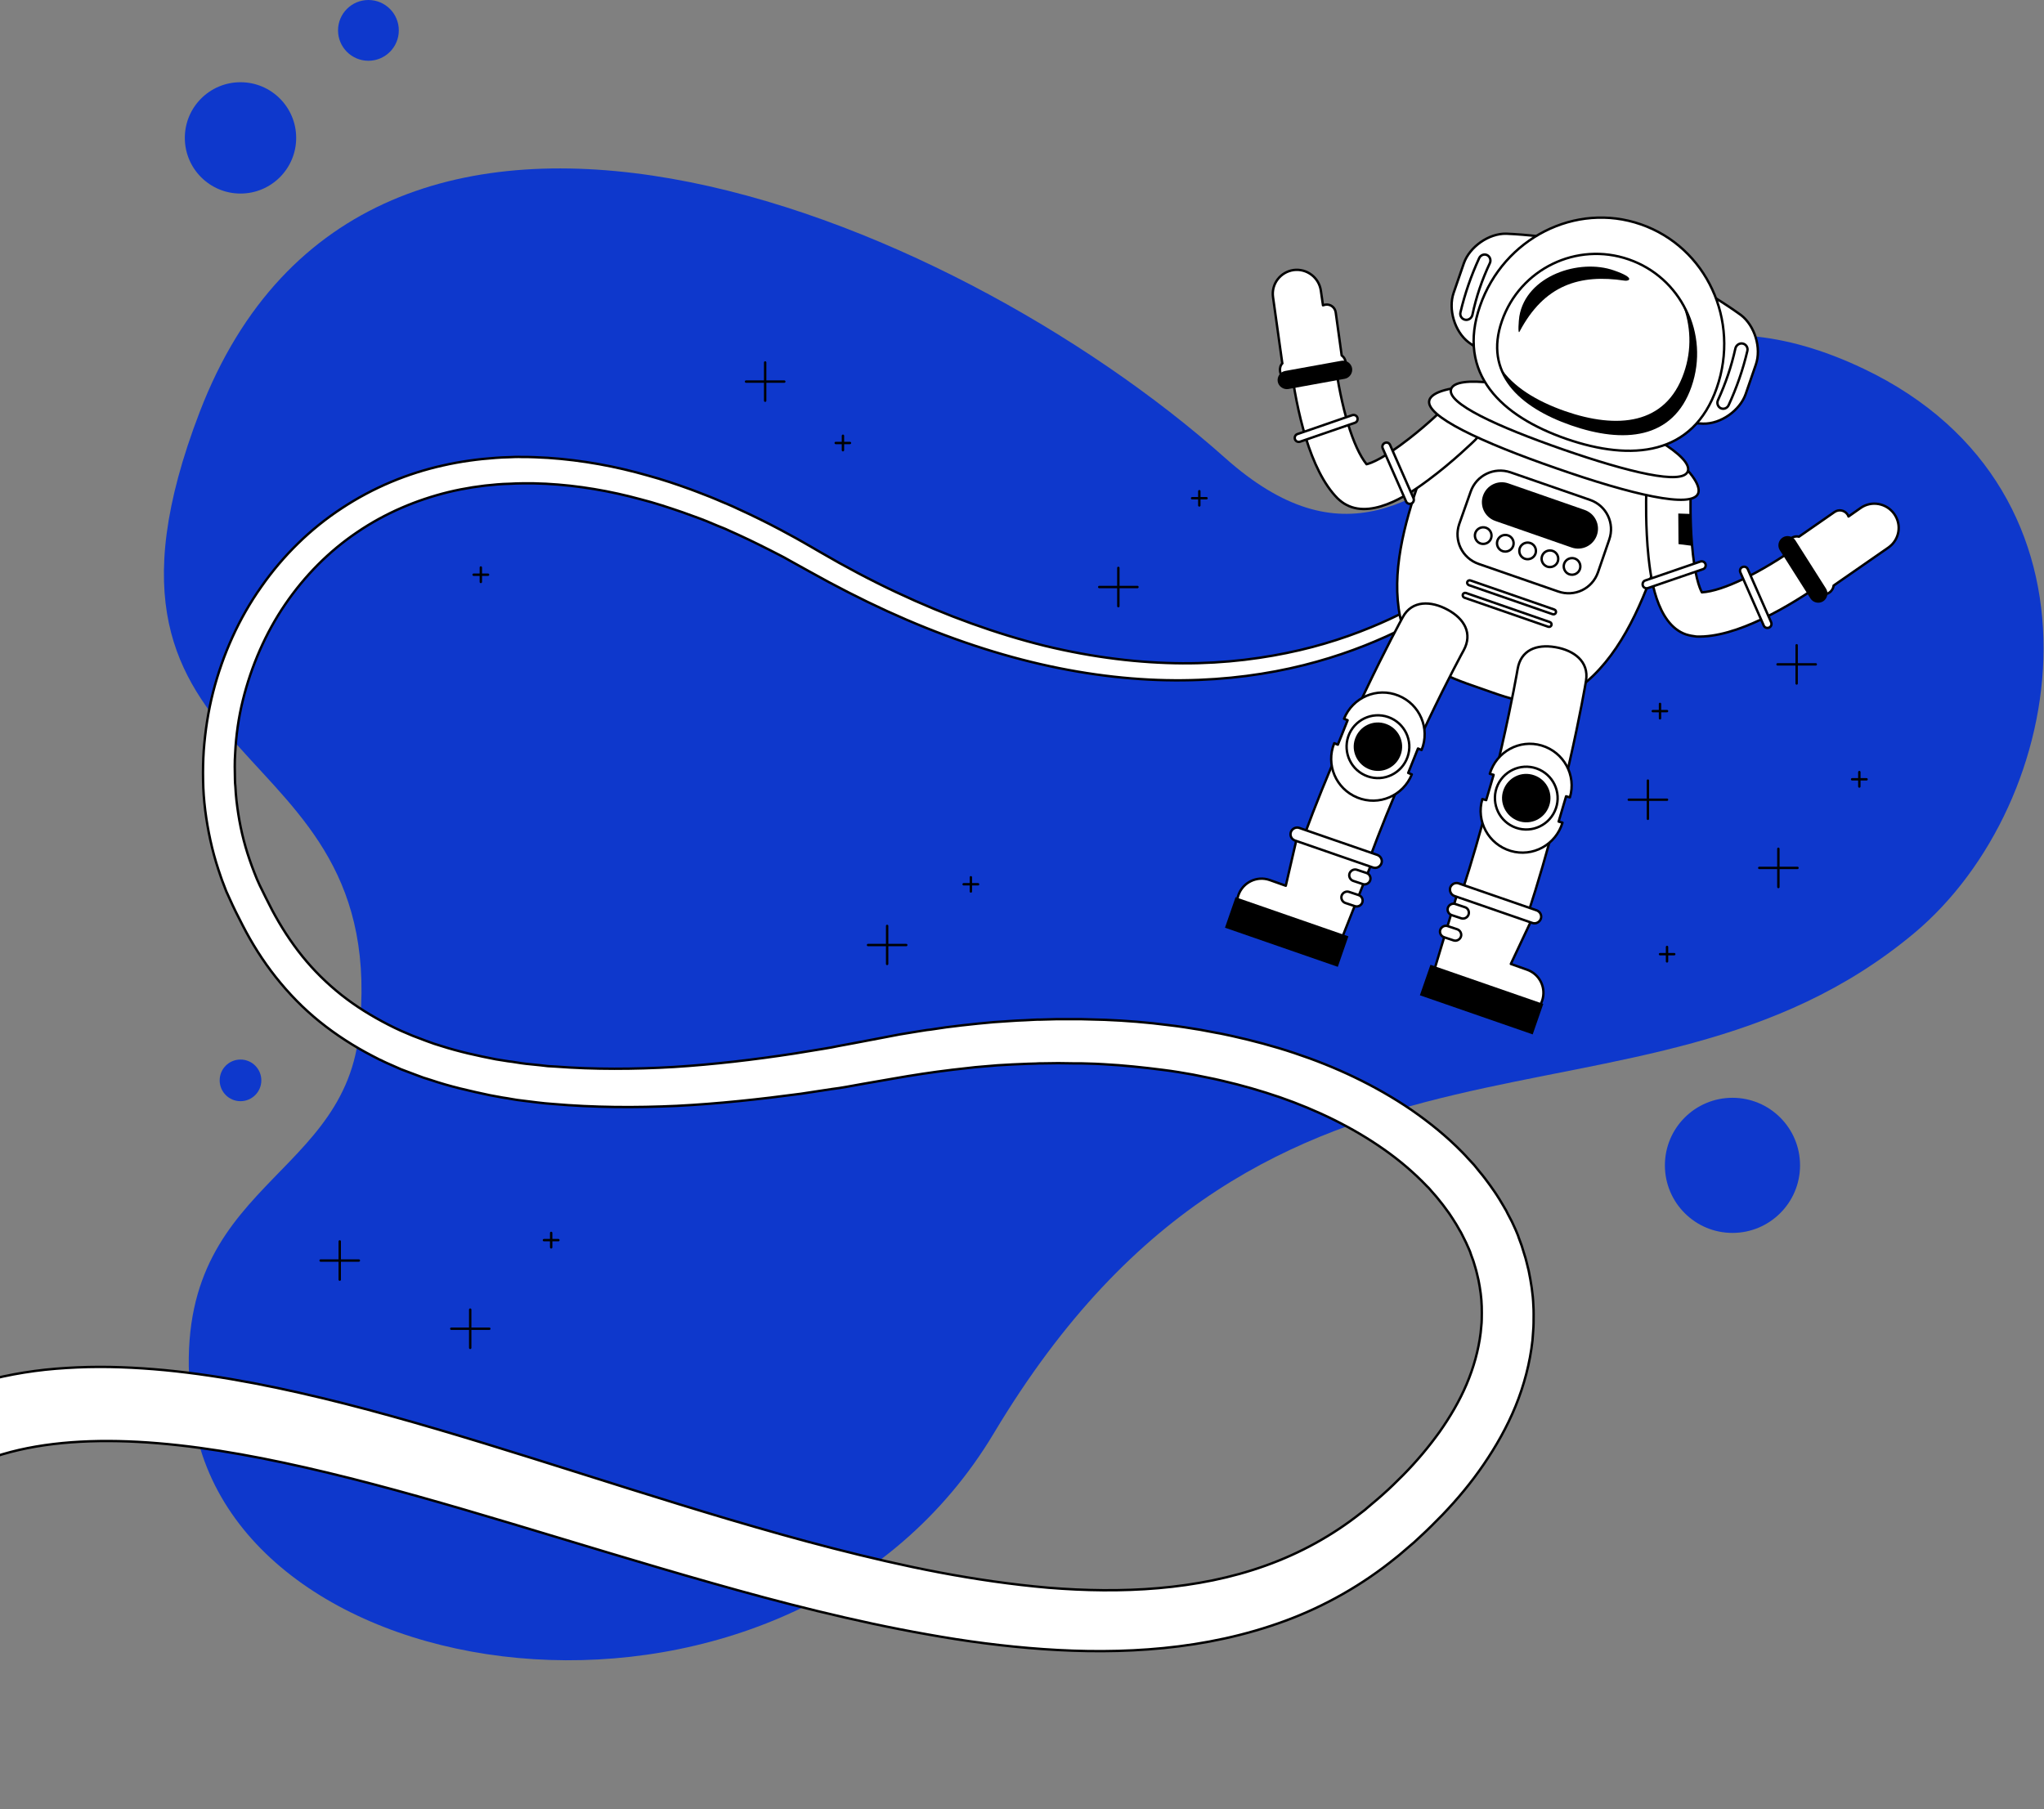 <svg width="854" height="756" viewBox="0 0 854 756" fill="none" xmlns="http://www.w3.org/2000/svg">
<rect x="0" y="0" width="854" height="756" fill="#808080" stroke="none"/>
<path d="M149.936 432.295C164.852 301.87 23.329 328.683 83.436 172.154C153.577 -10.299 396.138 88.252 511.825 191.332C609.844 278.697 640.918 88.43 778.713 154.131C885.877 205.271 864.834 335.608 799.666 390.033C684.601 486.099 531.801 404.061 415.227 598.945C330.703 740.291 98.707 711.702 80.684 591.931C66.212 495.51 142.656 496.043 149.936 432.295Z" fill="#0E38CC"/>
<path d="M-115 752.01C-115 752.01 -114.822 749.791 -114.379 745.44C-114.201 743.309 -113.935 740.557 -113.579 737.361C-113.224 734.164 -112.78 730.435 -112.248 726.263C-111.093 717.917 -109.407 707.529 -106.565 695.365C-105.944 692.347 -105.056 689.15 -104.168 685.954C-103.724 684.356 -103.192 682.669 -102.748 680.982C-102.481 680.183 -102.215 679.295 -102.037 678.407C-101.771 677.519 -101.505 676.72 -101.238 675.833C-99.108 668.907 -96.355 661.627 -92.981 654.08C-89.607 646.533 -85.523 638.72 -80.374 630.818C-75.313 623.005 -69.009 615.192 -61.463 607.912C-57.645 604.272 -53.65 600.809 -49.21 597.524C-48.678 597.08 -48.145 596.725 -47.523 596.281C-47.168 596.015 -46.724 595.748 -46.369 595.482C-45.037 594.594 -43.706 593.706 -42.374 592.818C-41.219 592.108 -39.977 591.398 -38.822 590.599C-37.668 589.889 -36.336 589.178 -35.182 588.557C-25.327 583.141 -14.318 579.057 -2.953 576.216C2.729 574.795 8.589 573.73 14.449 572.931C20.309 572.131 26.346 571.688 32.295 571.421C44.369 570.888 56.533 571.421 68.874 572.575C93.556 574.973 118.594 580.122 144.164 586.603C195.304 599.655 248.575 618.3 305.131 635.08C319.248 639.253 333.631 643.337 348.192 647.066C362.753 650.795 377.491 654.258 392.496 657.099C407.501 659.94 422.683 662.16 437.954 663.491C453.225 664.734 468.674 665.001 484.033 663.669C499.305 662.337 514.487 659.407 528.781 654.258C543.164 649.108 556.66 641.739 568.734 632.15L569.889 631.262C570.244 630.996 570.688 630.641 571.043 630.286L573.351 628.332L575.66 626.379C576.37 625.758 577.169 625.047 577.879 624.426C580.809 621.851 583.65 619.01 586.403 616.258C591.907 610.664 596.968 604.627 601.496 598.323C605.935 592.019 609.842 585.36 612.772 578.435C615.702 571.51 617.744 564.23 618.632 556.949C618.721 556.061 618.809 555.085 618.898 554.197C618.987 553.309 619.076 552.332 619.076 551.445C619.076 549.58 619.164 547.804 619.076 545.94C618.987 542.3 618.454 538.659 617.744 535.019C617.3 533.244 616.945 531.379 616.412 529.692C616.146 528.804 615.879 527.916 615.613 527.029L614.636 524.365C614.459 523.921 614.37 523.477 614.192 523.033L613.66 521.79L612.506 519.216L611.263 516.73L610.641 515.487C610.464 515.043 610.197 514.688 609.931 514.244L608.51 511.758C608.066 510.959 607.445 510.159 607.001 509.36C606.024 507.762 604.87 506.164 603.716 504.655C603.183 503.856 602.562 503.145 601.94 502.346L600.164 500.127L598.211 497.907C597.59 497.197 596.968 496.398 596.258 495.776C590.842 490.094 584.805 484.944 578.234 480.328C565.094 471.094 550.267 463.902 534.641 458.487C526.828 455.823 518.837 453.515 510.758 451.65C508.716 451.206 506.674 450.673 504.632 450.318L498.505 449.075L492.29 448.01C490.248 447.655 488.118 447.388 486.076 447.122C477.818 446.057 469.473 445.169 461.038 444.725C458.907 444.547 456.865 444.547 454.734 444.458L451.627 444.37H448.431C446.3 444.37 444.258 444.281 442.127 444.281L435.823 444.37C434.758 444.37 433.692 444.37 432.627 444.458L429.431 444.547C427.3 444.636 425.258 444.725 423.127 444.814L416.823 445.169L410.519 445.701L407.412 445.968L404.304 446.323L398.001 447.033L391.697 447.832C390.631 448.01 389.566 448.099 388.589 448.276L385.482 448.72L379.267 449.697L373.052 450.762C368.79 451.472 364.529 452.272 360.267 452.982L353.874 454.136L350.678 454.669L347.482 455.113C343.22 455.734 338.87 456.444 334.608 457.066C317.384 459.374 300.159 461.239 282.846 462.127C265.533 462.926 248.131 462.837 230.907 461.328L227.711 461.061L224.514 460.706C222.384 460.44 220.253 460.173 218.033 459.907C215.37 459.641 212.706 459.019 210.042 458.664C208.267 458.309 206.491 458.043 204.715 457.687C196.37 455.912 188.024 454.047 179.944 451.295L176.837 450.318C175.771 449.963 174.795 449.519 173.729 449.164C171.687 448.365 169.645 447.655 167.603 446.856C165.561 445.968 163.608 445.08 161.566 444.192L160.056 443.482C159.524 443.215 159.08 442.949 158.547 442.772L155.617 441.262C147.893 437.267 140.435 432.472 133.598 426.968C126.762 421.463 120.636 415.159 115.22 408.323C109.804 401.486 105.187 394.117 101.369 386.659C100.393 384.795 99.505 382.93 98.528 381.066C97.64 379.201 96.753 377.426 95.865 375.384C95.421 374.407 94.977 373.43 94.533 372.454L93.379 369.435C92.58 367.482 91.958 365.44 91.248 363.398C88.584 355.318 86.809 346.972 85.743 338.627L85.566 337.028C85.477 336.496 85.477 335.963 85.388 335.43L85.122 332.323C85.033 331.257 85.033 330.192 84.944 329.215C84.944 328.15 84.855 327.173 84.855 326.108C84.767 321.935 84.855 317.762 85.122 313.678C85.743 305.421 86.986 297.253 89.028 289.262C93.112 273.369 99.86 258.365 109.094 245.313C118.239 232.173 129.781 220.897 142.832 212.374C155.883 203.762 170.267 197.813 185.005 194.528C192.374 192.841 199.743 191.865 207.113 191.332L209.865 191.154L212.617 191.066C214.482 190.977 216.257 190.888 218.122 190.977C219.986 190.977 221.762 190.977 223.538 191.066C225.313 191.154 227.178 191.243 228.954 191.332C243.337 192.309 257.276 194.883 270.594 198.701C276.809 200.388 282.846 202.43 288.706 204.561C290.215 205.094 292.613 206.07 294.033 206.603C295.809 207.313 297.585 207.935 299.36 208.734C300.87 209.355 302.379 210.066 303.977 210.687C305.486 211.309 306.996 212.019 308.505 212.729C314.543 215.482 320.314 218.323 325.996 221.341C327.416 222.14 328.837 222.851 330.258 223.65L332.388 224.804L334.43 225.958C337.183 227.556 339.935 229.066 342.599 230.664C353.253 236.879 363.818 242.472 374.384 247.444C395.515 257.388 416.468 264.935 436.622 269.907C456.776 274.79 476.22 277.098 494.155 277.187C512.09 277.276 528.604 275.056 543.076 271.683C557.548 268.309 570.066 263.603 580.632 258.72C591.108 253.837 599.632 248.776 606.202 244.337C612.772 239.897 617.566 235.991 620.674 233.327C621.828 232.351 622.716 231.552 623.426 230.93C624.492 229.954 626.09 230.042 627.066 231.019C628.132 232.084 628.043 233.771 626.978 234.837C626.267 235.547 625.291 236.346 624.136 237.411C620.94 240.253 616.057 244.248 609.309 248.954C602.562 253.659 593.861 258.986 583.118 264.136C572.375 269.285 559.501 274.257 544.585 277.986C529.669 281.715 512.711 284.112 494.155 284.29C475.599 284.468 455.622 282.337 434.758 277.542C413.893 272.748 392.318 265.29 370.566 255.346C359.734 250.374 348.814 244.781 337.893 238.654C335.23 237.145 332.477 235.636 329.725 234.126L327.683 232.972L325.641 231.907C324.22 231.197 322.888 230.486 321.468 229.776C315.874 226.935 310.192 224.182 304.332 221.608C302.912 220.897 301.402 220.365 299.893 219.743C298.384 219.122 296.963 218.5 295.454 217.879C293.767 217.168 291.991 216.547 290.304 215.925C288.884 215.393 286.575 214.594 285.155 214.061C279.472 212.108 273.613 210.154 267.664 208.645C254.968 205.182 241.65 202.874 228.155 202.164C226.468 202.075 224.781 202.075 223.094 201.986C221.407 201.986 219.72 201.986 218.033 201.986C216.346 201.986 214.659 202.075 212.884 202.164L210.309 202.253L207.734 202.43C200.898 202.963 194.061 204.028 187.402 205.626C173.996 208.911 160.944 214.416 149.225 222.407C137.505 230.309 127.295 240.608 119.126 252.594C110.958 264.58 105.01 278.253 101.458 292.636C99.683 299.827 98.617 307.285 98.262 314.743C97.996 318.472 98.084 322.201 98.173 325.93C98.173 326.907 98.262 327.795 98.351 328.771C98.439 329.748 98.439 330.636 98.528 331.613L98.795 334.454C98.883 334.898 98.883 335.43 98.972 335.874L99.15 337.295C100.126 344.753 101.813 352.122 104.299 359.314C104.921 361.089 105.542 362.865 106.253 364.641L107.318 367.304C107.673 368.192 108.117 368.991 108.472 369.879C109.271 371.566 110.159 373.342 111.047 375.117C111.935 376.893 112.823 378.58 113.711 380.356C117.351 387.192 121.524 393.673 126.318 399.622C131.112 405.571 136.617 410.986 142.655 415.781C148.692 420.575 155.351 424.659 162.276 428.211L164.94 429.543C165.384 429.72 165.827 429.986 166.271 430.164L167.603 430.786C169.201 431.496 170.799 432.117 172.398 432.828C174.262 433.538 176.127 434.248 177.991 434.958C179.145 435.314 180.299 435.846 181.454 436.201L184.295 437.089C191.753 439.486 199.477 441.173 207.201 442.683C208.888 442.949 210.575 443.215 212.262 443.482C214.748 443.748 217.234 444.281 219.72 444.547C221.762 444.725 223.804 444.991 225.846 445.169L228.865 445.524L231.972 445.701C248.309 446.944 265 446.856 281.603 445.879C298.295 444.814 314.987 442.86 331.767 440.286C335.94 439.575 340.113 438.954 344.286 438.243L347.393 437.711L350.501 437.089L356.716 435.935C360.888 435.136 365.15 434.337 369.323 433.538L375.804 432.295L382.286 431.229L385.571 430.697C386.636 430.519 387.79 430.342 388.856 430.253L395.426 429.276L401.996 428.477L405.281 428.122L408.566 427.767L415.136 427.145L421.706 426.701C423.926 426.524 426.146 426.435 428.365 426.346L431.65 426.169C432.716 426.08 433.87 426.08 434.935 426.08L441.594 425.902C443.814 425.902 446.033 425.902 448.253 425.902H451.538L454.912 425.991C457.132 426.08 459.351 426.08 461.571 426.169C470.449 426.524 479.328 427.234 488.206 428.388C490.426 428.655 492.646 428.921 494.865 429.276L501.524 430.342L508.094 431.585C510.314 431.94 512.445 432.472 514.664 432.916C523.454 434.87 532.155 437.178 540.678 440.019C557.814 445.701 574.417 453.426 589.688 463.814C597.234 469.052 604.515 474.912 611.085 481.659C611.884 482.458 612.683 483.346 613.482 484.234L615.879 486.809L618.099 489.561C618.809 490.449 619.608 491.337 620.319 492.314C621.739 494.178 623.16 496.131 624.492 498.085C625.113 499.061 625.823 500.038 626.445 501.103L628.309 504.211C628.576 504.744 628.931 505.276 629.197 505.72L629.996 507.318L631.683 510.515L633.193 513.8L633.903 515.487C634.169 516.019 634.347 516.641 634.524 517.173L635.767 520.547C636.122 521.702 636.478 522.856 636.833 524.01C637.632 526.318 638.076 528.716 638.697 531.024C639.674 535.818 640.473 540.613 640.65 545.496C640.828 547.893 640.739 550.379 640.739 552.776C640.739 554.019 640.65 555.174 640.562 556.417C640.473 557.66 640.384 558.814 640.295 560.057C639.23 569.646 636.744 578.968 633.193 587.669C629.641 596.37 625.024 604.449 619.875 611.996C614.725 619.543 608.954 626.468 602.739 632.949C599.632 636.146 596.524 639.253 593.239 642.272C592.44 642.982 591.641 643.781 590.842 644.491L588.356 646.622L585.87 648.753C585.426 649.108 585.071 649.463 584.627 649.819L583.295 650.884C569.356 662.248 553.552 671.216 536.949 677.342C520.347 683.468 503.211 687.02 486.164 688.706C469.206 690.393 452.337 690.305 435.912 689.15C419.487 687.996 403.417 685.865 387.702 683.024C371.987 680.272 356.627 676.898 341.622 673.258C326.617 669.618 311.879 665.622 297.496 661.538C268.641 653.37 241.028 644.847 214.304 636.856C187.58 628.865 161.832 621.407 137.061 615.459C112.29 609.51 88.496 604.982 66.033 603.117C43.659 601.253 22.528 602.052 4.505 606.758C-4.551 609.155 -12.808 612.351 -20.089 616.524C-20.977 617.057 -21.953 617.501 -22.841 618.122C-23.729 618.655 -24.617 619.188 -25.505 619.809C-26.392 620.342 -27.192 620.963 -27.991 621.585C-28.434 621.851 -28.79 622.118 -29.233 622.473L-30.477 623.361C-33.673 625.758 -36.691 628.421 -39.444 631.174C-50.542 642.094 -58 655.146 -63.505 667.664C-66.257 673.968 -68.477 680.094 -70.252 686.132C-70.519 686.842 -70.696 687.641 -70.963 688.351C-71.14 689.062 -71.406 689.861 -71.584 690.571C-71.939 692.08 -72.383 693.501 -72.738 694.921C-73.449 697.762 -74.159 700.515 -74.692 703.267C-77.089 714.01 -78.509 723.51 -79.486 731.146C-79.93 734.963 -80.374 738.426 -80.64 741.356C-80.906 744.286 -81.173 746.772 -81.262 748.814C-81.528 752.809 -81.706 754.94 -81.706 754.94L-115 752.01Z" fill="white" stroke="black" stroke-miterlimit="10" stroke-linecap="round" stroke-linejoin="round"/>
<path d="M692.057 234.925C685.043 254.991 675.898 275.234 660.094 287.131C645.267 298.229 632.482 292.458 618.365 287.575C603.183 282.337 589.066 277.631 584.982 257.743C581.253 239.542 586.58 219.299 593.061 200.654C598.211 185.827 605.403 171.444 618.543 167.271C632.216 162.921 645.977 168.869 658.052 173.042C669.505 177.038 682.823 180.678 691.258 191.066C700.491 202.43 697.65 218.855 692.057 234.925Z" fill="white" stroke="black" stroke-miterlimit="10" stroke-linecap="round" stroke-linejoin="round"/>
<path d="M550.356 377.426C542.809 374.762 538.814 366.594 541.389 359.047C559.767 306.042 585.071 259.785 586.136 257.832C589.954 250.818 597.856 250.996 604.87 254.813C611.884 258.631 615.347 264.757 611.529 271.771C611.263 272.215 586.314 317.851 568.734 368.458C566.16 376.094 557.903 380.089 550.356 377.426Z" fill="white" stroke="black" stroke-miterlimit="10" stroke-linecap="round" stroke-linejoin="round"/>
<path d="M616.678 400.421C609.131 397.757 605.136 389.589 607.711 382.042C625.29 331.257 633.991 280.117 634.08 279.584C635.412 271.682 641.893 269.108 649.795 270.439C657.697 271.771 663.912 276.477 662.669 284.379C662.314 286.598 653.524 338.449 635.145 391.542C632.482 399.089 624.225 403.085 616.678 400.421Z" fill="white" stroke="black" stroke-miterlimit="10" stroke-linecap="round" stroke-linejoin="round"/>
<path d="M592.44 312.79L593.949 313.412C597.59 304.444 593.239 294.323 584.272 290.683C575.304 287.042 565.183 291.393 561.543 300.36L563.052 300.982L558.968 311.192L557.459 310.57C553.818 319.538 558.169 329.659 567.136 333.299C576.104 336.94 586.225 332.589 589.865 323.622L588.356 323L592.44 312.79Z" fill="white" stroke="black" stroke-miterlimit="10" stroke-linecap="round" stroke-linejoin="round"/>
<path d="M624.048 323.799L622.45 323.355C625.202 314.122 634.88 308.795 644.114 311.547C653.347 314.299 658.674 323.977 655.922 333.211L654.324 332.767L651.216 343.332L652.815 343.776C650.062 353.01 640.385 358.337 631.151 355.584C621.917 352.832 616.59 343.155 619.343 333.921L620.941 334.365L624.048 323.799Z" fill="white" stroke="black" stroke-miterlimit="10" stroke-linecap="round" stroke-linejoin="round"/>
<path d="M542.187 348.659L537.215 370.145L530.468 367.748C525.141 365.884 519.281 368.725 517.416 374.052C515.552 379.379 518.393 385.239 523.72 387.103L557.902 399L573.529 359.58L542.187 348.659Z" fill="white" stroke="black" stroke-miterlimit="10" stroke-linecap="round" stroke-linejoin="round"/>
<path d="M640.65 382.842L631.239 402.818L637.987 405.215C643.314 407.08 646.155 412.851 644.29 418.267C642.426 423.594 636.655 426.435 631.239 424.571L597.057 412.673L609.309 372.01L640.65 382.842Z" fill="white" stroke="black" stroke-miterlimit="10" stroke-linecap="round" stroke-linejoin="round"/>
<path d="M516.226 374.923L511.803 387.673L558.946 404.03L563.369 391.279L516.226 374.923Z" fill="black"/>
<path d="M597.659 403.163L593.236 415.913L640.379 432.264L644.802 419.514L597.659 403.163Z" fill="black"/>
<path d="M563.318 307.729C565.716 300.893 573.173 297.253 580.01 299.65C586.846 302.047 590.487 309.505 588.089 316.341C585.692 323.178 578.234 326.818 571.398 324.421C564.561 322.024 561.01 314.566 563.318 307.729Z" fill="white" stroke="black" stroke-miterlimit="10" stroke-linecap="round" stroke-linejoin="round"/>
<path d="M566.159 308.706C568.024 303.379 573.795 300.626 579.033 302.491C584.36 304.355 587.113 310.127 585.248 315.365C583.384 320.692 577.613 323.444 572.374 321.58C567.136 319.715 564.295 313.944 566.159 308.706Z" fill="black"/>
<path d="M625.291 329.215C627.688 322.379 635.146 318.739 641.983 321.136C648.819 323.533 652.459 330.991 650.062 337.827C647.665 344.664 640.207 348.304 633.37 345.907C626.534 343.51 622.983 336.052 625.291 329.215Z" fill="white" stroke="black" stroke-miterlimit="10" stroke-linecap="round" stroke-linejoin="round"/>
<path d="M628.132 330.192C629.997 324.865 635.768 322.112 641.006 323.977C646.333 325.841 649.085 331.612 647.221 336.851C645.356 342.178 639.585 344.93 634.347 343.066C629.109 341.201 626.268 335.43 628.132 330.192Z" fill="black"/>
<path d="M614.458 205.449C616.856 198.612 624.225 195.061 631.061 197.369L664.356 208.911C671.192 211.309 674.744 218.678 672.346 225.514L667.641 239.187C665.244 246.024 657.874 249.575 651.038 247.178L617.743 235.636C610.907 233.239 607.356 225.869 609.664 219.033L614.458 205.449Z" fill="white" stroke="black" stroke-miterlimit="10" stroke-linecap="round" stroke-linejoin="round"/>
<path d="M613.037 243.182C613.215 242.65 613.836 242.383 614.369 242.561L649.439 254.725C649.972 254.902 650.238 255.524 650.061 256.056C649.883 256.589 649.262 256.855 648.729 256.678L613.659 244.514C613.126 244.248 612.86 243.715 613.037 243.182Z" fill="white" stroke="black" stroke-miterlimit="10" stroke-linecap="round" stroke-linejoin="round"/>
<path d="M611.174 248.421C611.351 247.888 611.973 247.622 612.505 247.799L647.576 259.963C648.108 260.14 648.375 260.762 648.197 261.295C648.019 261.827 647.398 262.094 646.865 261.916L611.795 249.753C611.351 249.575 610.996 248.953 611.174 248.421Z" fill="white" stroke="black" stroke-miterlimit="10" stroke-linecap="round" stroke-linejoin="round"/>
<path d="M619.609 207.136C621.118 202.785 625.824 200.477 630.174 201.986L662.048 213.084C666.399 214.594 668.707 219.299 667.198 223.65C665.688 228 660.983 230.309 656.632 228.799L624.758 217.701C620.408 216.192 618.099 211.486 619.609 207.136Z" fill="black"/>
<path d="M616.412 222.673C617.034 220.897 618.987 219.921 620.851 220.542C622.627 221.164 623.604 223.117 622.982 224.982C622.361 226.757 620.408 227.734 618.543 227.112C616.767 226.491 615.791 224.449 616.412 222.673Z" fill="white" stroke="black" stroke-miterlimit="10" stroke-linecap="round" stroke-linejoin="round"/>
<path d="M625.647 225.869C626.268 224.094 628.221 223.117 630.086 223.739C631.862 224.36 632.838 226.313 632.217 228.178C631.595 229.954 629.642 230.93 627.777 230.309C626.002 229.687 625.025 227.734 625.647 225.869Z" fill="white" stroke="black" stroke-miterlimit="10" stroke-linecap="round" stroke-linejoin="round"/>
<path d="M634.969 229.066C635.59 227.29 637.544 226.313 639.408 226.935C641.184 227.556 642.16 229.51 641.539 231.374C640.917 233.15 638.964 234.126 637.1 233.505C635.324 232.883 634.347 230.93 634.969 229.066Z" fill="white" stroke="black" stroke-miterlimit="10" stroke-linecap="round" stroke-linejoin="round"/>
<path d="M644.291 232.351C644.912 230.575 646.865 229.598 648.73 230.22C650.506 230.841 651.482 232.795 650.861 234.659C650.239 236.435 648.286 237.411 646.421 236.79C644.557 236.08 643.669 234.126 644.291 232.351Z" fill="white" stroke="black" stroke-miterlimit="10" stroke-linecap="round" stroke-linejoin="round"/>
<path d="M653.526 235.547C654.147 233.771 656.1 232.795 657.965 233.416C659.74 234.038 660.717 235.991 660.096 237.855C659.474 239.631 657.521 240.608 655.656 239.986C653.881 239.365 652.904 237.323 653.526 235.547Z" fill="white" stroke="black" stroke-miterlimit="10" stroke-linecap="round" stroke-linejoin="round"/>
<path d="M539.346 347.683C539.878 346.262 541.477 345.463 542.897 345.996L575.481 357.271C576.902 357.804 577.701 359.402 577.168 360.823C576.635 362.243 575.037 363.042 573.617 362.51L541.033 351.234C539.612 350.701 538.813 349.192 539.346 347.683Z" fill="white" stroke="black" stroke-miterlimit="10" stroke-linecap="round" stroke-linejoin="round"/>
<path d="M605.936 370.856C606.469 369.435 608.067 368.636 609.487 369.169L642.072 380.444C643.492 380.977 644.291 382.575 643.759 383.996C643.226 385.416 641.628 386.215 640.207 385.683L607.623 374.407C606.202 373.874 605.492 372.276 605.936 370.856Z" fill="white" stroke="black" stroke-miterlimit="10" stroke-linecap="round" stroke-linejoin="round"/>
<path d="M572.464 367.926C572.02 369.169 570.599 369.879 569.356 369.435L565.361 368.103C564.118 367.659 563.408 366.239 563.852 364.996C564.296 363.753 565.716 363.042 566.959 363.486L570.954 364.818C572.197 365.262 572.908 366.594 572.464 367.926Z" fill="white" stroke="black" stroke-miterlimit="10" stroke-linecap="round" stroke-linejoin="round"/>
<path d="M569.179 377.159C568.735 378.402 567.314 379.113 566.071 378.669L562.076 377.337C560.833 376.893 560.123 375.472 560.566 374.229C561.01 372.986 562.431 372.276 563.674 372.72L567.669 374.052C569.001 374.496 569.623 375.916 569.179 377.159Z" fill="white" stroke="black" stroke-miterlimit="10" stroke-linecap="round" stroke-linejoin="round"/>
<path d="M613.571 382.22C613.127 383.463 611.707 384.173 610.464 383.729L606.468 382.398C605.225 381.954 604.515 380.533 604.959 379.29C605.403 378.047 606.824 377.337 608.067 377.781L612.062 379.113C613.305 379.468 614.015 380.888 613.571 382.22Z" fill="white" stroke="black" stroke-miterlimit="10" stroke-linecap="round" stroke-linejoin="round"/>
<path d="M610.376 391.454C609.932 392.697 608.511 393.407 607.268 392.963L603.273 391.631C602.03 391.187 601.32 389.767 601.764 388.524C602.208 387.281 603.628 386.571 604.871 387.014L608.867 388.346C610.11 388.79 610.82 390.211 610.376 391.454Z" fill="white" stroke="black" stroke-miterlimit="10" stroke-linecap="round" stroke-linejoin="round"/>
<path d="M704.398 265.112C691.79 260.762 689.571 240.075 688.772 232.883C687.44 220.187 687.795 207.757 687.795 207.225C687.972 202.075 692.234 198.08 697.384 198.257C702.533 198.435 706.529 202.696 706.351 207.846C706.351 207.935 706.085 217.08 706.884 227.112C707.949 240.43 710.08 245.757 711.057 247.533C719.935 247 735.473 239.454 752.431 227.468C756.603 224.538 762.374 225.514 765.304 229.687C768.234 233.86 767.258 239.631 763.085 242.561C747.459 253.57 725.351 266.622 708.748 266C707.239 265.823 705.818 265.556 704.398 265.112Z" fill="white" stroke="black" stroke-miterlimit="10" stroke-linecap="round" stroke-linejoin="round"/>
<path d="M706.351 214.771L701.201 214.594L701.29 227.379L706.972 228.089L706.351 214.771Z" fill="black"/>
<path d="M739.112 262.271C738.224 262.626 737.248 262.271 736.893 261.383L727.126 239.187C726.771 238.299 727.126 237.323 728.014 236.968C728.902 236.612 729.879 236.968 730.234 237.855L740 260.052C740.355 260.94 740 261.916 739.112 262.271Z" fill="white" stroke="black" stroke-miterlimit="10" stroke-linecap="round" stroke-linejoin="round"/>
<path d="M712.567 235.725C712.834 236.612 712.39 237.589 711.502 237.855L688.506 245.757C687.619 246.024 686.642 245.58 686.376 244.692C686.109 243.804 686.553 242.827 687.441 242.561L710.436 234.659C711.324 234.393 712.301 234.837 712.567 235.725Z" fill="white" stroke="black" stroke-miterlimit="10" stroke-linecap="round" stroke-linejoin="round"/>
<path d="M789.01 228.799L766.369 244.514C766.281 244.603 766.192 244.692 766.103 244.692C766.014 245.757 765.393 246.912 764.327 247.622C762.552 248.865 760.332 248.598 759.267 247L758.556 246.024C756.159 245.491 753.851 244.07 752.341 241.94C750.832 239.72 750.299 237.145 750.654 234.748L749.855 233.683C748.879 233.505 747.902 232.972 747.281 232.084C746.57 231.108 746.393 229.865 746.748 228.711C746.482 227.379 747.103 225.869 748.435 224.893C749.411 224.183 750.654 224.005 751.631 224.271L766.458 213.972C768.234 212.729 770.631 213.173 771.874 214.949C772.052 215.215 772.229 215.482 772.318 215.837L777.379 212.285C781.907 209.089 788.211 210.243 791.407 214.771C794.692 219.388 793.538 225.603 789.01 228.799Z" fill="white" stroke="black" stroke-miterlimit="10" stroke-linecap="round" stroke-linejoin="round"/>
<path d="M762.907 245.935C764.061 247.711 763.529 250.108 761.753 251.262C759.977 252.416 757.58 251.883 756.426 250.108L743.641 229.954C742.486 228.178 743.019 225.781 744.795 224.626C746.571 223.472 748.968 224.005 750.122 225.781L762.907 245.935Z" fill="black"/>
<path d="M562.52 210.953C574.239 217.257 590.931 204.916 596.791 200.566C607.09 192.93 615.968 184.229 616.324 183.874C619.964 180.323 620.053 174.463 616.412 170.734C612.861 167.094 607.001 167.005 603.272 170.645C603.183 170.734 596.702 177.126 588.8 183.252C578.235 191.509 572.908 193.552 570.954 193.995C565.361 187.07 560.3 170.556 557.637 150.047C557.015 144.986 552.309 141.435 547.249 142.056C542.188 142.678 538.637 147.383 539.258 152.444C541.744 171.444 547.16 196.481 558.88 208.29C560.123 209.444 561.277 210.332 562.52 210.953Z" fill="white" stroke="black" stroke-miterlimit="10" stroke-linecap="round" stroke-linejoin="round"/>
<path d="M541.034 183.519C541.3 184.407 542.277 184.851 543.165 184.584L566.071 176.682C566.959 176.416 567.403 175.439 567.137 174.552C566.87 173.664 565.894 173.22 565.006 173.486L542.099 181.388C541.211 181.654 540.767 182.631 541.034 183.519Z" fill="white" stroke="black" stroke-miterlimit="10" stroke-linecap="round" stroke-linejoin="round"/>
<path d="M578.59 185.117C577.702 185.472 577.347 186.538 577.702 187.337L587.469 209.533C587.824 210.421 588.889 210.776 589.688 210.421C590.576 210.066 590.931 209 590.576 208.201L580.81 186.005C580.455 185.117 579.478 184.673 578.59 185.117Z" fill="white" stroke="black" stroke-miterlimit="10" stroke-linecap="round" stroke-linejoin="round"/>
<path d="M531.889 124.21L535.707 151.467C535.707 151.556 535.707 151.734 535.795 151.823C534.996 152.622 534.641 153.865 534.819 155.108C535.085 157.238 536.861 158.659 538.637 158.481L539.88 158.304C541.922 159.724 544.408 160.435 547.071 160.08C549.735 159.724 551.954 158.304 553.552 156.439L554.884 156.262C555.683 156.883 556.749 157.238 557.814 157.061C559.057 156.883 560.034 156.173 560.655 155.196C561.809 154.486 562.52 152.977 562.253 151.379C562.076 150.136 561.454 149.159 560.566 148.538L558.08 130.603C557.814 128.472 555.861 126.963 553.73 127.318C553.375 127.407 553.108 127.495 552.753 127.584L551.866 121.458C551.066 115.953 546.006 112.136 540.501 112.846C534.908 113.645 531.09 118.706 531.889 124.21Z" fill="white" stroke="black" stroke-miterlimit="10" stroke-linecap="round" stroke-linejoin="round"/>
<path d="M536.949 155.019C534.907 155.374 533.486 157.416 533.842 159.458C534.197 161.5 536.239 162.921 538.281 162.566L561.809 158.304C563.851 157.949 565.272 155.907 564.916 153.865C564.561 151.823 562.519 150.402 560.477 150.757L536.949 155.019Z" fill="black"/>
<path d="M597.236 167.094C599.544 160.346 628.488 158.304 659.474 169.047C690.46 179.79 711.857 199.323 709.549 206.07C707.241 212.818 681.226 206.514 650.24 195.682C619.254 184.939 594.927 173.753 597.236 167.094Z" fill="white" stroke="black" stroke-miterlimit="10" stroke-linecap="round" stroke-linejoin="round"/>
<path d="M606.291 162.566C608.333 156.617 632.128 159.547 659.473 169.047C686.819 178.547 707.24 190.977 705.198 196.925C703.156 202.874 680.249 197.281 652.903 187.781C625.646 178.281 604.249 168.514 606.291 162.566Z" fill="white" stroke="black" stroke-miterlimit="10" stroke-linecap="round" stroke-linejoin="round"/>
<path d="M611.616 110.005C614.014 103.168 622.004 97.486 629.373 97.664C664.976 99.262 698.448 110.893 727.392 131.668C733.163 136.108 736.004 145.43 733.607 152.355C732.187 156.439 730.766 160.612 729.346 164.696C726.948 171.533 718.958 177.215 711.588 177.038C675.986 175.439 642.514 163.809 613.57 143.033C607.799 138.594 604.958 129.271 607.355 122.346C608.775 118.262 610.196 114.178 611.616 110.005Z" fill="white" stroke="black" stroke-miterlimit="10" stroke-linecap="round" stroke-linejoin="round"/>
<path d="M618.366 127.851C628.221 99.528 658.319 84.257 685.576 93.757C712.922 103.257 727.128 133.888 717.273 162.122C707.418 190.444 681.759 192.841 654.502 183.43C627.156 173.93 608.511 156.173 618.366 127.851Z" fill="white" stroke="black" stroke-miterlimit="10" stroke-linecap="round" stroke-linejoin="round"/>
<path d="M627.51 134.154C635.057 112.402 658.763 100.86 680.515 108.407C702.268 115.953 713.81 139.659 706.263 161.411C698.716 183.164 678.384 184.851 656.632 177.304C634.88 169.757 619.964 155.818 627.51 134.154Z" fill="white" stroke="black" stroke-miterlimit="10" stroke-linecap="round" stroke-linejoin="round"/>
<path d="M674.389 113.023C659.829 107.874 637.632 115.243 634.791 132.201C634.525 133.799 634.081 140.014 634.88 138.594C645.179 119.061 660.006 114.444 678.829 117.285C680.338 117.552 683.801 116.309 674.389 113.023Z" fill="black"/>
<path d="M702.89 126.874C706.441 135.841 706.974 146.052 703.511 155.907C695.964 177.659 675.633 179.346 653.88 171.799C641.983 167.626 632.039 161.589 626.801 153.421C630.619 164.519 642.072 172.332 656.544 177.393C678.296 184.939 698.628 183.253 706.175 161.5C710.348 149.514 708.749 136.995 702.89 126.874Z" fill="black"/>
<path d="M622.45 110.005C623.071 108.762 622.539 107.252 621.384 106.631C620.141 106.009 618.632 106.542 618.011 107.874C614.637 115.243 612.062 122.612 610.197 130.514C609.842 131.935 610.73 133.355 612.151 133.622C613.483 133.888 614.814 133 615.169 131.668C616.768 124.033 619.165 117.019 622.45 110.005Z" fill="white" stroke="black" stroke-miterlimit="10" stroke-linecap="round" stroke-linejoin="round"/>
<path d="M717.804 167.182C717.182 168.425 717.715 169.935 718.869 170.556C720.112 171.178 721.621 170.645 722.243 169.313C725.617 161.944 728.191 154.575 730.056 146.673C730.411 145.252 729.523 143.832 728.103 143.566C726.771 143.299 725.439 144.187 725.084 145.519C723.397 153.154 721 160.168 717.804 167.182Z" fill="white" stroke="black" stroke-miterlimit="10" stroke-linecap="round" stroke-linejoin="round"/>
<path d="M723.843 515.22C739.436 515.22 752.077 502.58 752.077 486.987C752.077 471.394 739.436 458.753 723.843 458.753C708.25 458.753 695.609 471.394 695.609 486.987C695.609 502.58 708.25 515.22 723.843 515.22Z" fill="#0E38CC"/>
<path d="M100.482 80.883C113.329 80.883 123.744 70.469 123.744 57.622C123.744 44.775 113.329 34.36 100.482 34.36C87.635 34.36 77.221 44.775 77.221 57.622C77.221 70.469 87.635 80.883 100.482 80.883Z" fill="#0E38CC"/>
<path d="M153.931 25.393C160.943 25.393 166.627 19.708 166.627 12.696C166.627 5.684 160.943 0 153.931 0C146.919 0 141.234 5.684 141.234 12.696C141.234 19.708 146.919 25.393 153.931 25.393Z" fill="#0E38CC"/>
<path d="M100.482 460.173C105.288 460.173 109.183 456.278 109.183 451.473C109.183 446.667 105.288 442.772 100.482 442.772C95.677 442.772 91.781 446.667 91.781 451.473C91.781 456.278 95.677 460.173 100.482 460.173Z" fill="#0E38CC"/>
<path d="M751.011 362.687H735.029" stroke="black" stroke-miterlimit="10" stroke-linecap="round" stroke-linejoin="round"/>
<path d="M743.02 370.678V354.697" stroke="black" stroke-miterlimit="10" stroke-linecap="round" stroke-linejoin="round"/>
<path d="M696.497 334.187H680.516" stroke="black" stroke-miterlimit="10" stroke-linecap="round" stroke-linejoin="round"/>
<path d="M688.506 342.178V326.197" stroke="black" stroke-miterlimit="10" stroke-linecap="round" stroke-linejoin="round"/>
<path d="M776.848 322.645V328.683" stroke="black" stroke-miterlimit="10" stroke-linecap="round" stroke-linejoin="round"/>
<path d="M779.866 325.664H773.828" stroke="black" stroke-miterlimit="10" stroke-linecap="round" stroke-linejoin="round"/>
<path d="M204.449 555.262H188.557" stroke="black" stroke-miterlimit="10" stroke-linecap="round" stroke-linejoin="round"/>
<path d="M196.459 563.253V547.272" stroke="black" stroke-miterlimit="10" stroke-linecap="round" stroke-linejoin="round"/>
<path d="M149.936 526.762H133.955" stroke="black" stroke-miterlimit="10" stroke-linecap="round" stroke-linejoin="round"/>
<path d="M141.945 534.753V518.772" stroke="black" stroke-miterlimit="10" stroke-linecap="round" stroke-linejoin="round"/>
<path d="M230.285 515.22V521.258" stroke="black" stroke-miterlimit="10" stroke-linecap="round" stroke-linejoin="round"/>
<path d="M233.303 518.239H227.266" stroke="black" stroke-miterlimit="10" stroke-linecap="round" stroke-linejoin="round"/>
<path d="M475.245 245.313H459.264" stroke="black" stroke-miterlimit="10" stroke-linecap="round" stroke-linejoin="round"/>
<path d="M467.254 253.304V237.323" stroke="black" stroke-miterlimit="10" stroke-linecap="round" stroke-linejoin="round"/>
<path d="M327.682 159.458H311.701" stroke="black" stroke-miterlimit="10" stroke-linecap="round" stroke-linejoin="round"/>
<path d="M319.691 167.449V151.467" stroke="black" stroke-miterlimit="10" stroke-linecap="round" stroke-linejoin="round"/>
<path d="M501.082 205.271V211.22" stroke="black" stroke-miterlimit="10" stroke-linecap="round" stroke-linejoin="round"/>
<path d="M504.1 208.201H498.062" stroke="black" stroke-miterlimit="10" stroke-linecap="round" stroke-linejoin="round"/>
<path d="M352.189 182.098V188.136" stroke="black" stroke-miterlimit="10" stroke-linecap="round" stroke-linejoin="round"/>
<path d="M355.119 185.117H349.17" stroke="black" stroke-miterlimit="10" stroke-linecap="round" stroke-linejoin="round"/>
<path d="M200.9 237.145V243.183" stroke="black" stroke-miterlimit="10" stroke-linecap="round" stroke-linejoin="round"/>
<path d="M203.918 240.164H197.881" stroke="black" stroke-miterlimit="10" stroke-linecap="round" stroke-linejoin="round"/>
<path d="M693.568 294.145V300.183" stroke="black" stroke-miterlimit="10" stroke-linecap="round" stroke-linejoin="round"/>
<path d="M696.497 297.164H690.549" stroke="black" stroke-miterlimit="10" stroke-linecap="round" stroke-linejoin="round"/>
<path d="M378.645 394.916H362.664" stroke="black" stroke-miterlimit="10" stroke-linecap="round" stroke-linejoin="round"/>
<path d="M370.654 402.818V386.926" stroke="black" stroke-miterlimit="10" stroke-linecap="round" stroke-linejoin="round"/>
<path d="M405.637 366.594V372.542" stroke="black" stroke-miterlimit="10" stroke-linecap="round" stroke-linejoin="round"/>
<path d="M408.655 369.524H402.617" stroke="black" stroke-miterlimit="10" stroke-linecap="round" stroke-linejoin="round"/>
<path d="M696.496 395.715V401.753" stroke="black" stroke-miterlimit="10" stroke-linecap="round" stroke-linejoin="round"/>
<path d="M699.515 398.734H693.566" stroke="black" stroke-miterlimit="10" stroke-linecap="round" stroke-linejoin="round"/>
<path d="M758.647 277.631H742.666" stroke="black" stroke-miterlimit="10" stroke-linecap="round" stroke-linejoin="round"/>
<path d="M750.656 285.622V269.641" stroke="black" stroke-miterlimit="10" stroke-linecap="round" stroke-linejoin="round"/>
</svg>
